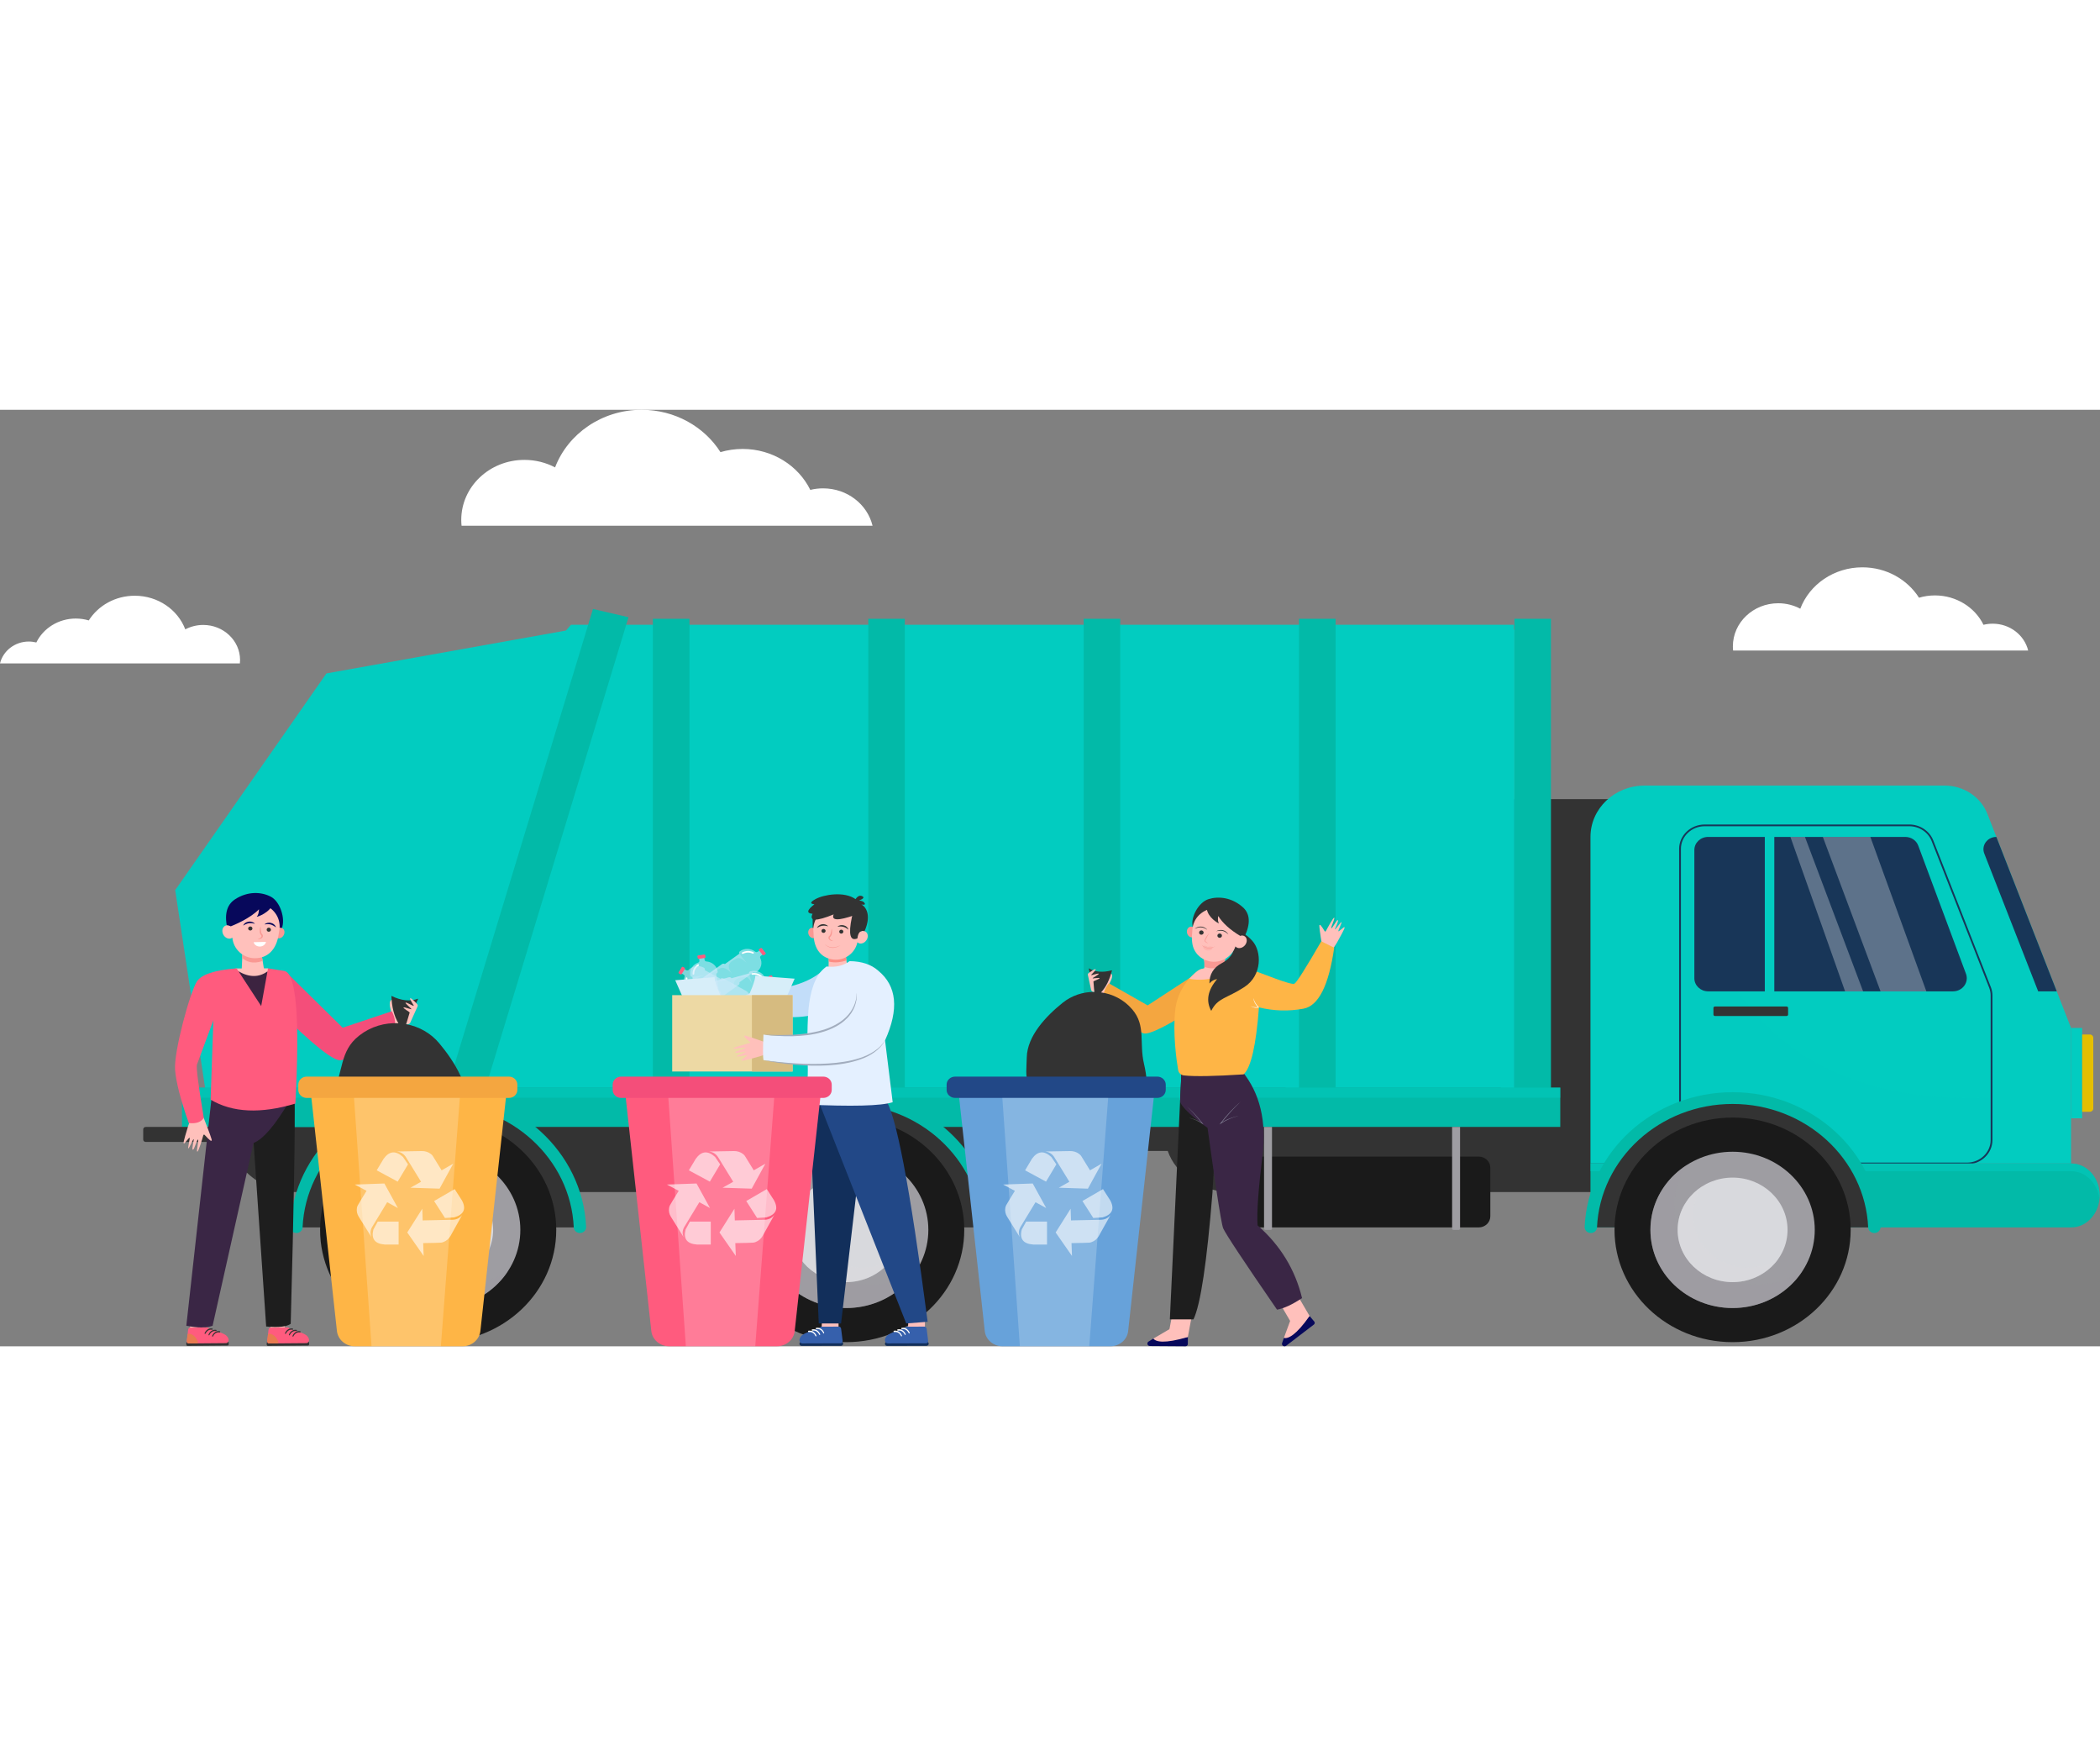 <svg xmlns="http://www.w3.org/2000/svg" xmlns:xlink="http://www.w3.org/1999/xlink" width="2757" height="2305" viewBox="0 0 3380 1507"><rect x="0" y="0" width="3380" height="1507" fill="#808080" stroke="none"/><style><![CDATA[.D{mix-blend-mode:screen}.I{mix-blend-mode:multiply}.K{mix-blend-mode:screen}.Q{mix-blend-mode:multiply}.U{mix-blend-mode:multiply}.o{fill:#333}.p{fill:#ffc0bb}.q{fill:#fff}.r{opacity:.3}.s{fill:#ff5b7e}.t{fill:#f99893}.u{fill:#02baa8}.v{opacity:.5}.w{opacity:.6}.x{fill:#02ccc0}.y{fill:#cfe9fa}.z{fill:#1a1a1a}.AA{fill:#9e9da2}.AB{fill:#07085b}.AC{fill:#183658}.AD{fill:#d8d9dd}.AE{fill:#122f5b}.AF{fill-rule:evenodd}]]></style><path d="M478 626.5h684.3c59.5 0 107.7 41.4 107.7 92.4v342.8h45.6V718.9c0-51 48.2-92.4 107.7-92.4h301.5c59.4 0 107.6 41.4 107.6 92.4v342.8h42.7V718.9c0-51 48.2-92.4 107.7-92.4h664.8c59.4 0 107.6 41.4 107.6 92.4v447.5c0 51-48.2 92.4-107.6 92.4h-664.8c-48.9 0-90.1-27.9-103.3-66.2H1828c-13.1 38.3-54.4 66.2-103.2 66.2h-301.5c-48.9 0-90.1-27.9-103.3-66.2h-54.5c-13.1 38.3-54.3 66.2-103.2 66.2H478c-59.4 0-107.6-41.4-107.6-92.4V718.9c0-51 48.2-92.4 107.6-92.4z" class="o"/><path d="M765.5 609.5v-85.9L919 345.9h1517.6v745.2H765.5z" class="x"/><path d="m2437.5 336.3h58.8v762.5h-58.8z" class="u"/><path d="M749.4 1074.5h279.7V353.6h21.7v720.9h325V353.6h21.7v720.9h324.9V353.6h21.8v720.9h324.9V353.6h21.7v720.9h324.9V353.6h21.8v745.2h-21.8v-8.1h-324.9v8.1h-21.7v-8.1h-324.9v8.1h-21.8v-8.1h-324.9v8.1h-21.7v-8.1h-325v8.1h-21.7v-8.1H749.4z" style="mix-blend-mode:multiply" class="x"/><path d="M2090.8 336.3h58.9v762.5h-58.9zm-346.6 0h58.8v762.5h-58.8zm-346.7 0h58.8v762.5h-58.8zm-346.7 0h58.9v762.5h-58.9z" class="u"/><g class="x"><path d="M692 1154H339.6L282 772.9l243.4-348.7 394.5-70.6L844.1 885z"/><path d="m914 523.6-208.8 618.4-21.7-5.2 236.4-783.2h24.5z" style="mix-blend-mode:multiply"/></g><g class="u"><path d="m954.4 320.5 57.2 13.3-249.2 820.2-57.2-13.4z"/><path d="M292.9 1090.7h2218.4v63.3H292.9z"/></g><g class="x"><path class="D v" d="M292.9 1090.7h2218.4v16.3H292.9z"/><path d="m339.8 785-0.4-3.4 213.8-316.7 305.7-46-190.6 632.8h-294.1zm491-342.5-265.6 40-205 303.6 31.8 246.4h261z" style="mix-blend-mode:multiply" class="AF"/><path d="M3198.7 650.1l134.7 344.6v218.1h-773.5V687.3c0-45.6 38.9-82.6 87-82.6h483c30.6 0 58.1 18.1 68.8 45.4z"/><path d="M2705.5 706.5q80.9 417.6 498.5 400.5l1.6 64.3-1.6 15.5-6.7 10.9-8.6 8.2-13 5.5-6.2.8-29.6.6h-104.2q-126.4-.2-127 .1-.6.3-47.2 0l-157.5-96.4z" opacity=".2" style="mix-blend-mode:multiply"/><path d="m3333.4 994.7h17.9v145.4h-17.9z"/></g><path d="M2702.6 1175V706.5c0-21.6 18.5-39.2 41.2-39.2H3073c17.1 0 32.6 10.3 38.6 25.5l92.7 236.2c1.7 4.3 2.6 8.9 2.6 13.6V1175c0 21.6-18.4 39.2-41.1 39.2h-422c-22.7 0-41.2-17.6-41.2-39.2zm41.2-504.9c-21.2 0-38.3 16.3-38.3 36.4V1175c0 20.1 17.1 36.4 38.3 36.4h422c21.1 0 38.2-16.3 38.2-36.4V942.6c0-4.3-.8-8.6-2.4-12.7l-92.7-236.2c-5.6-14.1-20-23.6-35.9-23.6z" class="AC AF"/><path d="m3363.6 1129.6h-12.3v-124.4h12.3c3.1 0 5.6 2.4 5.6 5.4v113.7c0 2.9-2.5 5.3-5.6 5.3z" fill="#e5be00"/><path d="M3143.3 935.8h-394c-12.3 0-22.2-9.5-22.2-21.1V708.4c0-11.7 9.9-21.1 22.2-21.1h317.2c9.5 0 17.9 5.6 21 14.1l76.8 206.2c5.1 13.8-5.6 28.2-21 28.2z" class="AC"/><path d="m3379.5 1264.2c0 28.4-20.6 51.5-45.9 51.5h-773.7v-102.9h773.7c25.3 0 45.9 23 45.9 51.4z" class="u"/><path d="m3310.4 935.8h-29.9l-86.8-221.9c-5-12.9 5-26.6 19.5-26.6z" class="AC"/><path d="m1580.2 1315.7h-436.5q-17.8-30.1-10.5-31.3 7.2-1.3 45.6-90.5l90.8-64.3 99.8-22.6 90.8 22.6 67.9 46.5 42.1 49.9 21.8 74.2z" class="o"/><path d="M1590.1 1324.7c-5.4 0-9.7-4-9.9-9-5-110.4-101-198.7-218.3-198.7-117.2 0-213.2 88.3-218.2 198.7-.2 5-4.6 9-9.9 9-5.7 0-10.2-4.5-10-9.9 5.5-120.3 110.2-216.7 238.1-216.7 128 0 232.7 96.4 238.1 216.7.3 5.4-4.3 9.9-9.9 9.9z" class="u"/><path d="m2840.5 674.7h15.3v273.7h-15.3z" class="x"/><path d="M923.5 1315.7H487q-17.7-30.1-10.5-31.3 7.3-1.3 45.6-90.5l90.9-64.3 99.7-22.6 90.9 22.6 67.8 46.5 42.2 49.9 21.7 74.2z" class="o"/><path d="M933.4 1324.7c-5.3 0-9.7-4-9.9-9-5-110.4-101-198.7-218.3-198.7-117.2 0-213.2 88.3-218.2 198.7-.2 5-4.6 9-9.9 9-5.7 0-10.2-4.5-10-9.9 5.5-120.3 110.2-216.7 238.1-216.7 128 0 232.7 96.4 238.2 216.7.2 5.4-4.3 9.9-10 9.9z" class="u"/><use xlink:href="#B" class="z"/><g class="AA"><use xlink:href="#C"/><path class="I v" d="m1288.2 1215.3c-12.7 19.3-20.1 42.1-20.1 66.5 0 69.5 59.2 125.8 132.2 125.8 27.3 0 52.7-7.9 73.8-21.4-23.4 35.5-64.9 59.2-112.2 59.2-73 0-132.2-56.3-132.2-125.8 0-43.4 23.2-81.8 58.5-104.3z"/></g><g class="AD"><use xlink:href="#D"/><path class="K r" d="m1313.1 1249.5c-9.3 13.3-14.7 29.3-14.7 46.5 0 46.4 39.6 84.1 88.4 84.1 18.1 0 34.9-5.2 48.8-14-15.8 22.7-42.9 37.6-73.7 37.6-48.8 0-88.4-37.6-88.4-84.1 0-29.2 15.7-55 39.6-70.1z"/></g><path class="D v x" d="M3333.6 1212.8c25.3 0 45.9 23 45.9 51.4 0 2.1-.2 4.2-.4 6.3-2.8-25.5-22-45.3-45.5-45.3h-773.7v-12.4z"/><use xlink:href="#B" x="-656.7" class="z"/><g class="AA"><use xlink:href="#C" x="-656.7"/><path class="I v" d="m631.5 1215.3c-12.7 19.3-20.1 42.1-20.1 66.5 0 69.5 59.2 125.8 132.3 125.8 27.3 0 52.6-7.9 73.7-21.4-23.4 35.5-64.8 59.2-112.2 59.2-73 0-132.2-56.3-132.2-125.8 0-43.4 23.2-81.8 58.5-104.3z"/></g><g class="AD"><use xlink:href="#D" x="-656.7"/><path class="K r" d="m656.4 1249.5c-9.3 13.3-14.7 29.3-14.7 46.5 0 46.4 39.6 84.1 88.4 84.1 18.1 0 34.9-5.2 48.9-14-15.9 22.7-43 37.6-73.8 37.6-48.8 0-88.4-37.6-88.4-84.1 0-29.2 15.7-55 39.6-70.1z"/></g><path d="M3006.9 1315.7h-436.5q-17.7-30.1-10.5-31.3 7.3-1.3 45.6-90.5l90.9-64.3 99.7-22.6 90.9 22.6 67.8 46.5 42.2 49.9 21.7 74.2zm-249.1-342.6v-10.5c0-1.4 1.1-2.4 2.5-2.4h115.2c1.4 0 2.5 1 2.5 2.4v10.5c0 1.3-1.1 2.4-2.5 2.4h-115.2c-1.4 0-2.5-1.1-2.5-2.4z" class="o"/><path d="m2788.7 1138.9c104.9 0 190 80.9 190 180.7s-85.1 180.7-190 180.7c-105 0-190.1-80.9-190.1-180.7s85.1-180.7 190.1-180.7z" class="z"/><g class="AA"><path d="m2788.7 1193.9c73 0 132.2 56.3 132.2 125.7 0 69.5-59.2 125.8-132.2 125.8-73.1 0-132.3-56.3-132.3-125.8 0-69.4 59.2-125.7 132.3-125.7z"/><path class="I v" d="m2714.9 1215.3c-12.7 19.3-20.1 42.1-20.1 66.5 0 69.5 59.2 125.8 132.3 125.8 27.3 0 52.6-7.9 73.7-21.4-23.4 35.5-64.8 59.2-112.1 59.2-73.1 0-132.3-56.3-132.3-125.8 0-43.4 23.2-81.8 58.5-104.3z"/></g><g class="AD"><path d="m2788.7 1235.5c48.8 0 88.4 37.7 88.4 84.1 0 46.5-39.6 84.1-88.4 84.1-48.9 0-88.5-37.6-88.5-84.1 0-46.4 39.6-84.1 88.5-84.1z"/><path class="K r" d="m2739.8 1249.5c-9.3 13.3-14.7 29.3-14.7 46.5 0 46.4 39.6 84.1 88.4 84.1 18.1 0 34.9-5.2 48.9-14-15.9 22.7-43 37.6-73.7 37.6-48.9 0-88.5-37.6-88.5-84.1 0-29.2 15.8-55 39.6-70.1z"/></g><path d="m1980.9 1297.8v-78.3c0-9.8 8.4-17.8 18.8-17.8h380.2c10.4 0 18.8 8 18.8 17.8v78.3c0 9.9-8.4 17.9-18.8 17.9h-380.2c-10.4 0-18.8-8-18.8-17.9z" class="z"/><path d="M2337.2 1317.7V1154h12.8v163.7c0 1.1-.9 1.9-2 1.9h-8.8c-1.1 0-2-.8-2-1.9zm-302.7 0V1154h12.8v163.7c0 1.1-.9 1.9-2 1.9h-8.8c-1.1 0-2-.8-2-1.9z" class="AA"/><path d="M230.5 1174.4v-16.6c0-2.1 1.8-3.8 4-3.8H383c2.2 0 4 1.7 4 3.8v16.6c0 2.1-1.8 3.7-4 3.7H234.5c-2.2 0-4-1.6-4-3.7z" class="o"/><path d="M3016.8 1324.7c-5.3 0-9.7-4-9.9-9-5-110.4-101-198.7-218.2-198.7-117.3 0-213.3 88.3-218.3 198.7-.2 5-4.6 9-9.9 9-5.7 0-10.2-4.5-10-9.9 5.5-120.3 110.2-216.7 238.2-216.7 127.9 0 232.6 96.4 238.1 216.7.2 5.4-4.3 9.9-10 9.9z" class="u"/><path d="M3010.4 687.3l90.1 248.5h-73.7l-92.9-248.5zm-105.3 0l93.6 248.5h-29l-88-248.5z" class="r q"/><path d="m1327.2 966.2q-28.3 18.1-109.3 7-50.4-33.8 16.9-39.5 67.2-5.7 95.8-37.9 24.9 52.3-3.4 70.4z" fill="#c2ddf9"/><path d="M1111.2 910v-.5c-1.4-8.7 4-17 12.4-19.9 1.5-.5 2.3-1.9 2.1-3.3l-1.2-7.9 8.4-1.2 1.2 7.9c.2 1.5 1.4 2.6 2.9 2.6 9 .6 16.6 7 18 15.7l.1.5c.2 1.5-.8 3-2.4 3.3l4.3 27.6c1.6.2 3 1.4 3.3 3.1l6.1 39.7c1 6.5-3.7 12.5-10.5 13.5l-9.6 1.3-9.5 1.3c-6.9 1-13.2-3.5-14.2-10l-6.1-39.7c-.3-1.7.7-3.2 2.2-3.9l-4.2-27.5c-1.6 0-3-1.1-3.3-2.6z" class="w y"/><path d="M1123 882.5l-.5-3.1c-.1-.7.4-1.3 1-1.4l10.2-1.4c.7-.1 1.3.4 1.4 1l.5 3.1c.1.7-.4 1.3-1 1.4l-10.2 1.4c-.7.1-1.3-.4-1.4-1z" class="s"/><path d="M1116.1 909c-.8 0-1.4-.6-1.4-1.3-.1-10.2 8-15.1 8.4-15.3.6-.4 1.4-.2 1.8.4s.2 1.4-.4 1.8c-.3.2-7.2 4.3-7.1 13.1 0 .6-.5 1.1-1.2 1.2q0 .1-.1.1z" class="q"/><g class="y"><path class="Q r" d="M1118.7 940.1l-4.2-27.5 19.2-2.7q-14.2 3.7-14.3 9.7c-.1 6-2.3 21.2 18.5 18.5q-16.8 3.8-16.6 12.3c.1 8.4.3 45 25 42l-9.5 1.3c-6.9 1-13.2-3.5-14.2-10l-6.1-39.7c-.3-1.7.7-3.2 2.2-3.9z"/><path d="M1207.7 903.6l.5-.1c9-2.5 18.3 1.4 22.5 9 .7 1.2 2.3 1.8 3.7 1.4l8.1-2.2 2.4 7.8-8.1 2.2c-1.4.4-2.4 1.7-2.3 3.1.7 8.5-4.9 16.6-13.9 19.1l-.5.1c-1.5.5-3.2-.3-3.8-1.7l-28 7.8c0 1.6-1.1 3.1-2.8 3.5l-40.6 11.3c-6.6 1.8-13.5-1.8-15.4-8.1l-2.8-8.8-2.7-8.8c-1.9-6.3 1.9-12.9 8.5-14.8l40.6-11.2c1.7-.5 3.4.2 4.3 1.6l28.1-7.8c-.3-1.5.7-3 2.2-3.4z" class="w"/></g><path d="M1238 910.9l3.2-.9c.7-.2 1.4.2 1.6.8l2.8 9.4c.2.6-.2 1.3-.8 1.4l-3.2.9c-.6.2-1.3-.2-1.5-.8l-2.9-9.4c-.2-.6.2-1.3.8-1.4z" class="s"/><path d="M1209.5 908c-.1-.7.4-1.4 1.2-1.5 10.6-1.4 16.8 5.5 17 5.8.5.6.4 1.4-.2 1.8-.5.5-1.4.4-1.9-.1-.2-.3-5.5-6.2-14.6-4.9-.6.1-1.3-.3-1.4-.9q-.1-.1-.1-.2z" class="q"/><g class="y"><path class="Q r" d="M1177.4 914.8l28.1-7.8 5.4 17.7q-5.8-12.8-12-12.1c-6.3.8-22.4.8-16.7 20q-6.3-15.3-15.1-14c-8.8 1.3-46.9 6.5-40.4 29.4l-2.7-8.8c-1.9-6.3 1.9-12.9 8.5-14.8l40.6-11.2c1.7-.5 3.4.2 4.3 1.6z"/><path d="M1190.8 871.4l.4-.3c7.4-5.3 17.6-4.7 24.3.9 1.1.9 2.8 1 4 .1l6.7-4.8 5.1 6.5-6.7 4.8c-1.2.9-1.6 2.4-.9 3.7 3.8 7.7 1.6 17.1-5.9 22.4l-.4.3c-1.3.9-3.1.8-4.1-.3l-23.3 16.6c.6 1.5.1 3.3-1.3 4.3l-33.6 24c-5.5 4-13.3 2.9-17.4-2.3l-5.8-7.4-5.8-7.3c-4.2-5.2-3.1-12.7 2.4-16.6l33.6-24c1.4-1 3.3-1 4.6 0l23.3-16.7c-.8-1.3-.5-3 .8-3.9z" class="w"/></g><path d="M1221.7 868l2.7-1.8c.5-.4 1.3-.3 1.7.2l6.2 7.8c.4.5.3 1.3-.3 1.7l-2.6 1.8c-.5.4-1.3.3-1.7-.2l-6.2-7.8c-.4-.5-.3-1.3.2-1.7z" class="s"/><path d="M1194.1 874.9c-.4-.6-.1-1.4.5-1.7 9.4-5 17.7-.5 18.1-.3.6.3.8 1.1.5 1.7-.4.6-1.2.8-1.9.5-.3-.2-7.4-3.9-15.4.3-.6.3-1.3.2-1.7-.4q-.1 0-.1-.1z" class="q"/><g class="y"><path class="Q r" d="m1166.7 892 23.3-16.7 11.7 14.7q-10.3-10-15.8-7.2c-5.6 2.8-20.5 8.2-8.1 24.3q-11.6-12.3-19.3-8.1c-7.7 4.1-41.2 21.7-26.6 40.9l-5.8-7.3c-4.2-5.2-3.1-12.7 2.4-16.6l33.6-24c1.4-1 3.3-1 4.6 0z"/><path d="M1110.8 934.2l-.4-.2c-8-4.4-11.4-13.5-8.6-21.6.5-1.4-.2-2.9-1.5-3.6l-7.2-4 4.3-7 7.2 4c1.3.7 3 .5 4-.6 5.9-6.3 15.9-8.1 24-3.6l.4.2c1.4.8 1.9 2.4 1.3 3.8l25.2 13.9c1.2-1.2 3.1-1.4 4.6-.6l36.4 20c6 3.3 8 10.6 4.5 16.2l-4.8 8-4.8 7.9c-3.5 5.7-11.1 7.6-17 4.4l-36.4-20c-1.6-.9-2.3-2.6-1.9-4.1l-25.2-13.9c-.9 1.2-2.7 1.6-4.1.8z" class="w"/></g><path d="M1095.5 908.5l-2.8-1.6c-.6-.3-.8-1.1-.5-1.6l5.2-8.5c.3-.5 1.1-.7 1.7-.4l2.8 1.5c.6.4.8 1.1.5 1.7l-5.2 8.4c-.3.6-1.1.8-1.7.5z" class="s"/><path d="M1112.9 930c-.4.6-1.3.7-1.8.2-8.5-6.3-7.4-15.3-7.4-15.7.1-.7.8-1.2 1.5-1.1.8.1 1.3.7 1.2 1.4 0 .3-.9 8 6.3 13.4.6.4.7 1.1.4 1.6q-.1.1-.2.2z" class="q"/><path class="Q r y" d="M1140.1 947.3l-25.2-13.9 9.7-15.9q-5.7 12.8-.8 16.6c4.8 3.8 15.9 14.8 26.7-2.4q-7.4 14.9-.3 20c7 5.2 37.1 27.7 50 7.4l-4.8 7.9c-3.5 5.7-11.1 7.6-17 4.4l-36.4-20c-1.6-.9-2.3-2.6-1.9-4.1z"/><path d="M1195 965.6q21.1-45.5 20.7-55 31.6 2.2 63.3 4.8l-22.9 52.1zm-85.3 4.3l-22.9-52q31.7-2.6 63.3-4.9-.4 9.5 20.7 55z" fill="#d7eef9"/><path d="m1081.9 941.9h193.8v122.9h-193.8z" fill="#edd9a4"/><g fill="#d6bb80"><path d="m1210.2 941.9h65.5v122.9h-65.5z"/><path class="U" d="M1219.1 966.6c0-1.6 1.3-2.9 2.9-2.9h44.8c1.6 0 2.9 1.3 2.9 2.9s-1.3 3-2.9 3H1222c-1.6 0-2.9-1.4-2.9-3z"/></g><path d="m1329.1 1502.3-6.9-19 0.9-21.8 4.8-2 21.8 5.7v18.1z" class="p"/><path d="m1343.9 1078.6 41.5 121.2-31.7 270.4h-35.9l-15.4-357.8z" class="AE"/><path d="M1468.1 1502.3l-6.8-19 .8-21.8 4.9-2 21.7 5.7v18.1zm-269.8-495.2q1.2-.9 36.2 11.7l5.4 11-7.2 7.4-10.9 3.5c-27.9 7.7-28.1 7-28.5 6.1-.5-.9 10-7.2 9.1-8s-17.5 3-17 1.7c.6-1.4 15.4-6.7 14.9-7.5-.5-.9-16.5 3.1-16.9 1-.4-2 17.2-5.8 16.1-7.3-1-1.5-19 2.8-19 .9-.1-1.7 19.8-6.9 26.2-8.6.8-.2 1-1.2.4-1.7-9.8-8.2-10-9.4-8.8-10.2z" class="p"/><path d="m1342.5 1084.7q56.3-6.7 82 24.4t68.6 358.4l-34.5 2.7-140.8-357z" fill="#224887"/><path d="m1334.2 872.2 27 5.3 3.2 23.9q-13.6 9.8-31 0z" class="p"/><path d="M1333.8 887.8l.4-15.6 27.4 8.1.7 5.8c-6 2.1-17.6 4.7-28.5 1.7z" fill="#fc8d84"/><path d="M1228.8 1005.3c13.8 3.2 46.2 1.6 70.8-.2.2-19.3 1-37.3 2.8-50q6.3-44.8 28.2-59.3 21.7 2.5 36.9-8.6 29.2.3 46.1 15.4 44.9 36.8 10.9 112.1l12.3 99.5q-27.8 9-141.5 3.6 5.6-31.7 4.8-63.9-36.1-1.9-71.3-7.4-1.4-7.4 0-41.2z" fill="#e4f0ff"/><path d="M1378.5 949.5c-.6 3.7-1.6 7.3-2.9 10.8-1.4 3.6-3.2 6.9-5.3 10.2-2.2 3.1-4.5 6.2-7.3 8.9-5.4 5.6-11.9 10.1-18.8 13.7-7 3.7-14.4 6.5-22 8.6-15.1 4.3-30.9 5.9-46.6 6.3-15.7.3-31.3-.7-46.8-2.7 15.6.8 31.2 1.1 46.7.3l5.8-.3 5.8-.5c3.9-.3 7.8-.8 11.6-1.4l2.9-.3 2.8-.5 5.7-1.1c1.9-.3 3.8-.8 5.7-1.2l2.8-.7c.9-.2 1.8-.5 2.7-.8 7.5-1.9 14.7-4.7 21.4-8.2 6.8-3.4 13.1-7.7 18.5-12.8 10.9-10.3 17.7-24.6 17.7-39.5.4 3.7.2 7.5-.4 11.2zm-123.8 100.1q13 1.3 26 2.1c17.3 1 34.7 1.3 52 .2 8.6-.5 17.3-1.4 25.8-2.8 8.5-1.3 16.9-3.2 25.1-5.9 8.1-2.6 16-6.1 23.1-10.8 7.2-4.6 13.3-10.6 17.8-17.7-3.9 7.5-9.9 13.8-16.9 18.9s-14.9 9-23.2 11.8c-16.5 5.9-34.1 8.4-51.5 9.5-17.5 1-35 .6-52.4-.9-17.4-1.4-34.7-3.9-51.7-7.5 8.6 1.2 17.2 2.3 25.9 3.1z" fill="#a2adbe"/><path d="M1286.7 1503c0-1.9 1.6-3.4 3.5-3.4l63.4-.2c1.9 0 3.5 1.5 3.5 3.4 0 1.8-1.6 3.3-3.5 3.4l-63.3.1c-2 0-3.6-1.5-3.6-3.3z" class="AE"/><path d="M1353.8 1478.9l2.4 18.8c.3 2.3-1 4.4-2.8 4.4l-62.1.2c-1.6 0-3.2-1-4-2.8-.9-1.8-1.1-4.6 1.7-8.3 5.4-7.4 23.4-9.4 32.4-15.6q.3-.2.6-.2l28.6-.1c1.6 0 3 1.6 3.2 3.6z" fill="#3660ac"/><path d="M1325.1 1485.9c-1-2.2-4.3-7.7-11.2-6.5-.5 0-.9-.3-.9-.9-.1-.6.2-1.2.6-1.2 7.8-1.4 11.6 4.9 12.8 7.5.3.5.1 1.2-.3 1.5-.4.2-.8 0-1-.4zm-6.5 2.4c-1-2.2-4.2-7.7-11.2-6.5-.4.1-.8-.3-.9-.9s.2-1.1.7-1.2c7.7-1.3 11.6 4.9 12.8 7.5.3.5.1 1.2-.4 1.5-.3.2-.8 0-1-.4zm-6 2.3c-1-2.2-4.2-7.7-11.2-6.5-.4 0-.8-.3-.9-.9 0-.6.3-1.2.7-1.3 7.7-1.3 11.6 5 12.8 7.5.3.6.1 1.3-.3 1.6-.4.2-.9 0-1.1-.4z" class="q"/><path d="M1424.3 1503c0-1.9 1.6-3.4 3.6-3.4l63.3-.2c2 0 3.5 1.5 3.6 3.4 0 1.8-1.6 3.3-3.6 3.4l-63.3.1c-2 0-3.6-1.5-3.6-3.3z" class="AE"/><path d="M1491.5 1478.9l2.3 18.8c.3 2.3-1 4.4-2.8 4.4l-62.1.2c-1.6 0-3.2-1-4-2.8-.9-1.8-1.1-4.6 1.7-8.3 5.5-7.4 23.4-9.4 32.4-15.6q.3-.2.6-.2l28.6-.1c1.6 0 3 1.6 3.3 3.6z" fill="#3660ac"/><path d="M1462.7 1485.9c-1-2.2-4.3-7.7-11.2-6.5-.4 0-.8-.3-.9-.9s.2-1.2.7-1.2c7.7-1.4 11.5 4.9 12.8 7.5.2.5.1 1.2-.4 1.5-.4.2-.8 0-1-.4zm-6.4 2.4c-1-2.2-4.3-7.7-11.2-6.5-.5.1-.9-.3-.9-.9h-.1c0-.6.3-1.1.7-1.2 7.8-1.3 11.6 4.9 12.8 7.5.3.5.1 1.2-.3 1.5-.4.2-.8 0-1-.4zm-6 2.3c-1-2.2-4.3-7.7-11.2-6.5-.5 0-.9-.3-.9-.9-.1-.6.2-1.2.6-1.3 7.8-1.3 11.6 5 12.8 7.5.3.6.1 1.3-.3 1.6-.4.2-.8 0-1-.4z" class="q"/><path d="M1309.8 806.1q.8-1.7 10.9 4.9l-12.6 28.2-.1-22.6q1.1-8.7 1.8-10.5z" class="o"/><path d="M1315 839.9c1.4 4.5-.5 9-4.3 10.1-3.7 1.1-8-1.7-9.4-6.1-1.4-4.5.5-9.1 4.3-10.1 3.7-1.1 8 1.6 9.4 6.1z" class="t"/><path d="M1309.4 842.2q-.1-1.7-.2-3.3c-.4-4.5.1-9.2 1.7-13.9 5-15.2 20.2-25.6 36.9-25.3 22.6.4 39.4 18.8 37.4 39.6 2.5-1 5.2-1.1 7.4.1 4.3 2.3 5.4 8.4 2.3 13.5-3 5.1-9 7.4-13.3 5.1q-.9-.5-1.6-1.2c-3.6 17.5-20.2 29.8-38.4 27.9-18-1.9-32.1-15.2-32.2-42.5z" class="p"/><path d="M1339.2 841q-.1 1.6-.5 3.2c-.3 1.1-.7 2.1-1.6 3.1l-.3.4-.3.3c-.2.1-.4.2-.5.4q-.4.4-.5.9c-.2.7 0 1.4.4 2.2 1 1.5 2.9 2.4 4.9 3.1-2.1.2-4.6-.3-6.2-2.2-.9-.8-1.4-2.2-1.1-3.5.1-.7.4-1.3.8-1.8.2-.3.5-.5.7-.7.2-.1.2-.2.3-.2l.2-.2c1-1.3 1.6-3.3 2-5.2.5-1.9.8-3.9 1.2-6 .5 2.1.7 4.2.5 6.2z" class="t"/><path d="M1354.4 836.6c1.9.2 3.2 1.8 3 3.5s-1.9 3-3.7 2.8-3.1-1.7-2.9-3.5c.2-1.7 1.8-3 3.6-2.8zm-28.6-1.2c1.9.2 3.2 1.8 3 3.5s-1.9 3-3.7 2.8-3.1-1.7-2.9-3.5c.2-1.7 1.8-3 3.6-2.8z" class="o"/><path d="M1346.8 864.7c-2.2.8-4.6 1.2-7 1.2q-1.8-.1-3.5-.5-1.7-.5-3.3-1.2l-2.9-1.9q-1.4-1-2.5-2.3c1.7 1.4 3.6 2.7 5.7 3.6s4.3 1.4 6.6 1.4c2.2.1 4.5-.2 6.6-.9q1.7-.4 3.2-1.1 1.6-.7 3.1-1.6c-1.8 1.5-3.8 2.5-6 3.3z" class="t"/><g class="o"><path d="M1352.6 829.4c1.7-.4 3.7-.3 5.5.2 1.8.4 3.5 1.3 4.8 2.6.7.5 1.2 1.3 1.7 2q.7 1.1 1.1 2.3c-.8-.5-1.4-1-2.1-1.5-.7-.4-1.3-.9-2-1.3-1.3-.8-2.8-1.3-4.2-1.7q-2.2-.6-4.6-.6c-1.6 0-3.2.1-5 .3 1.3-1.1 3-1.9 4.8-2.3zm-24.4.8q-2.4-.3-4.7.1c-1.4.2-2.9.6-4.4 1.3-.7.2-1.4.7-2.1 1-.8.4-1.4.9-2.3 1.2q.6-1.1 1.4-2.1c.6-.6 1.2-1.3 2-1.8 1.4-1.1 3.2-1.8 5-2.1 1.9-.3 3.8-.1 5.5.5 1.8.6 3.3 1.5 4.5 2.8l-4.9-.9zm-17.4-34.5q-11.2-1.3 1.9-8.4c13.1-7.2 46-12.9 64.3.1q5.3-7.5 10.8-4.7 5.5 2.8-5 6.9 7.4.9 9.1 4.7c1.2 2.8-3.3 2.2-5.7 1.7 4 1.3 18.5 13.4 5.3 43q-2.7-1-15.4-26-40.6 14.2-34.3-1-42.6 17.2-34-1-15.1-1.2 3-15.3z"/><path d="M1391.5 839.2q-2.9-1.5-6.6.5-3.8 2.1-4.9 10.9-17.5 7.4-9-33.6 9.1-43.6 12.7 5.5z"/></g><path d="M1767.8 952.7l-3.1-12.5 7.7-22.7 3.2 4.2q5.3-6.7 11.6-14.9l.5.1c2.6.7 3.3 5.2.4 11.3l-2.3 4.8c-.7 3.1.6 8 3.1 14.1z" class="p"/><path d="m1938.3 953.1q-84.8 55.6-98.5 50.1c-13.7-5.4-63.9-53.1-63.9-53.4q-1.2-14.9 8.9-26.9l62.4 35.5 93.8-61.3z" fill="#f4a640"/><path d="M1814.8 1129.7c-33.7-4.3-60.3 24.2-116.3-8-54.4-31.3-46.6-44.6-45.9-79.5.7-35 31.7-67.1 57.8-88 14.8-11.9 32.9-17.6 50.9-17.5l-9-38q15.2 9.2 37.5 3.2-5.5 22.4-17.6 35.6c18.7 2.6 36.5 11.6 49.5 26.6q.4.5.8.9c22.2 26 10.8 53.6 18.8 87.5 9.1 38.8 7.2 81.5-26.5 77.2z" class="o"/><path d="M1760.9 932.1l.4 4.6c-2.3.2-4.6-1-5.1-3.1l-5.2-24.1c-.3-1.1.2-2.4 1.2-3.1 3.1-2.3 9.6-6.9 11.1-6.2 1.9.9-7.7 9-7 9.5.8.5 11.8-3.5 12.2-2.2.3 1.2-10.1 6.6-9.9 7.3.1.7 10.6-1.4 11.3-.2.6 1-9.9 4.7-10 5.2zm95.4 562.5l34.5-20.2 21.1 17.6-9 6.1-31.3 4.1q-12.2-1.5-12.7-1.8-.6-.3-2.6-5.8z" class="p"/><path d="M1911.9 1492l-.1 11.4c0 1.9-1.6 3.5-3.7 3.5l-57.2-.4c-4.2 0-5.7-5.1-2.2-7.2l7.6-4.7c4.2 5.1 17.4 8.7 55.6-2.6z" class="AB"/><path d="m1970.3 826.3-50.6 5.9c-3.8-15.7 9.6-39.9 25.5-44.8 15.8-5 37.3-2.8 55 12.9q17.7 15.6 3.2 47z" class="o"/><path d="M1986.1 1085.2q-5.8.8-11.6 1.4-11.7 1.2-23.5 1.5-5.9.1-11.8-.1c-3.9-.1-7.8-.3-11.7-.6-3.9-.4-7.8-.9-11.7-1.5q-5.8-1.1-11.4-2.6 5.7 1.4 11.5 2.3c3.8.6 7.7 1.1 11.6 1.4q5.9.5 11.7.6 5.9.2 11.8 0c7.8-.1 15.6-.6 23.4-1.3q5.9-.6 11.7-1.3c3.9-.5 7.8-1.1 11.6-1.7-3.8.7-7.7 1.3-11.6 1.9z" fill="#daeef7" class="v"/><path d="M1896.5 1492.7l-14.2-13.5 5.1-26.8 1.8-1.9 29.8 3-7.1 38.5zm169.9.9l13.4-36.4 28 1-3 10.1-21.5 22q-10.4 6.2-11.1 6.2-.6.1-5.8-2.9z" class="p"/><path d="M2107.8 1458.2l7.5 8.9c1.3 1.5 1 3.7-.6 4.9l-44.6 34.1c-3.3 2.4-7.9-.6-6.5-4.4l2.8-8.1c6.7 1.4 19.2-3.7 41.4-35.4z" class="AB"/><path d="M2096.3 1468l-19.9-2-13.9-23.8.1-2.6 25.2-15.6 20 34.2zm35.8-628.9c.4.6 1.4.6 1.8-.1 2.8-5.3 11.9-22 13.5-21.7 1.9.5-5.8 15.6-4.6 16.9 1.3 1.2 8.5-13.7 10.4-13 2 .8-5.1 14.3-4.4 14.9s8.9-11.6 10.3-11.8c1.5-.2-5.6 13.8-5 14.8.7 1 8.9-7.2 9.7-6.6s1.5.9-11.5 24.2l-5.6 9-8.7 5-9.8-7q-5.6-33.6-4.5-34.5c1.1-.9 2.2-.5 8.4 9.9z" class="p"/><path d="m1960.5 1100.2-9 159.5q-13.5 168.6-30.6 204h-38l18.6-396.1h56.7z" fill="#1e1e1e"/><path d="m1899.4 1113.2 2.1-45.6 45.3-1.1 1 4.4 51.7-6.1q42.5 52.1 32.5 135-10.1 82.9-7.9 112.6 54.8 47.9 71.6 117-24.1 15.9-40.3 18.6-80.5-116.9-86.6-130.8c-3.7-8.2-15.9-94-25.2-161.7 0 0-40.3-28.1-44.2-42.3z" fill="#3a2645"/><path d="M1891.6 965.5c2.8-24.5 15.7-46.8 35.6-62.2 2.4-1.9 5.2-3.2 8.2-3.9 8.3-1.9 19-2.2 24.3-2.3h17.2q27.8 1.5 40.2 5.1c12.3 3.7 60.9 24.2 66.3 21.3q5.4-2.9 43.2-68.2l20.8 10.3q-13.1 91.3-49.4 98.1-36.2 6.7-71.7-2.1-6.9 91.7-24.7 107.8-70 4.6-96.1 1.7c-4.7-.5-8.5-4-9.2-8.4-2.8-16.4-8.9-59.5-4.7-97.2z" fill="#feb546"/><g class="p"><path d="M1914 915.6c3.9-4.4 8.3-8.6 13.1-12.3 2.4-1.9 5.3-3.2 8.3-3.9 8.3-1.9 19-2.2 24.3-2.3h17.2q4.8.3 11.2.8c-14 10.1-40.1 23.8-74.1 17.7z"/><path d="M1970.6 904.2l-32.7.6c.7-6.9 1.2-16 0-19.3q-2-5.6 34.4-6.4-1.9 14.3-1.7 25.1z"/></g><path d="M1972.3 879.1q-.8 5.8-1.3 12.8c-6.6 5.1-15.2 7.7-24.1 6.6-3-.4-5.8-1.1-8.4-2.2.2-4.6.2-8.8-.6-10.8q-2-5.6 34.4-6.4z" class="t"/><path d="M1983.5 836.7q17.5 1.4 32.3 18c14.9 16.7 16.1 55.3-13 74.2s-42.7 17.1-53.3 38.3q-13.3-24.2 9.5-51.1-7.4 1.1-12.4 7-.1-22.1 19.8-32.6c19.9-10.6 25.2-28.8 12.3-34.8q-12.8-6 4.8-19z" class="o"/><path d="M1924.8 839.1c.9 4.7-1.6 9-5.5 9.7-4 .7-7.9-2.6-8.8-7.3s1.6-9 5.6-9.7c3.9-.7 7.9 2.6 8.7 7.3z" class="t"/><path d="M1919 858.2c-1-6-.7-12.2-.1-17.4q.2-1.7.2-3.4c.2-4.6 1.3-9.3 3.4-13.9 7-14.8 23.7-23.6 40.5-21.4 22.8 2.9 37.6 23.5 32.9 44.3 2.7-.8 5.4-.6 7.5.9 4.1 2.8 4.4 9 .7 13.9-3.7 4.8-10 6.5-14.1 3.7q-.9-.6-1.5-1.4c-5.8 17.3-24.1 27.9-42.3 23.9-13.8-3-25.2-14-27.2-29.2z" class="p"/><path d="M1963.9 842.8c2 .4 3.2 2.3 2.8 4.1-.5 1.9-2.5 3.1-4.4 2.7-2-.5-3.2-2.3-2.8-4.2.5-1.9 2.5-3 4.4-2.6zm-29.5-5c2 .5 3.2 2.3 2.8 4.2-.5 1.9-2.4 3-4.4 2.6s-3.2-2.3-2.7-4.2c.4-1.8 2.4-3 4.3-2.6zm25.7.1q1.3-.4 2.8-.7c1.9-.3 3.9-.2 5.7.3q1.5.4 2.7 1 1.3.7 2.4 1.6c1.5 1.2 2.6 2.7 3.5 4.3-1.3-1.3-2.6-2.5-4.1-3.5-.4-.3-1.7-1-2.3-1.3q-1.2-.6-2.5-.9c-1.7-.5-3.5-.6-5.3-.5q-2.7.2-5.4 1c.8-.5 1.6-.9 2.5-1.3zm-21.7-3.8c-1.7-.7-3.4-1.2-5.2-1.3q-1.3-.1-2.6 0c-.8.1-2.2.4-2.7.5-1.7.5-3.4 1.2-5.1 2 1.4-1.3 3-2.3 4.8-2.9q1.4-.5 2.8-.7 1.5-.2 2.9-.1c2 .1 3.9.7 5.5 1.6q1.3.7 2.4 1.6c.7.6 1.4 1.2 1.9 2q-2.2-1.7-4.7-2.7z" class="o"/><path d="M2026.4 961.7l-.9.2c-1.1.2-2.2.3-3.4.4q-1.7 0-3.3-.4-1.7-.3-3.2-1c-1-.4-1.9-1.1-2.8-1.7 1 .5 1.9 1 3 1.3.5.2 1 .3 1.5.5.6.1 1.1.2 1.6.2q1.6.3 3.2.2 1.2-.1 2.3-.3-1.2-1.3-2.2-2.7-1.3-1.7-2.3-3.6c-.4-.7-.7-1.3-1-2l-.7-2c-.5-1.3-.7-2.7-.9-4.1l1.4 3.9q.9 2 1.9 3.8 1.1 1.8 2.4 3.5c.8 1.1 1.8 2.2 2.8 3.2z" class="q"/><path d="M1995.9 846.4q-24.1-14.4-35.2-31.9-1.2 8.3 1.2 11.8c-1 .4-17.8-9.4-19.5-23.2q-1.7-13.8 21.9-4.6 14.4.1 15 .5c.6.4 9.5 7.8 9.9 8.3q.4.5 10.2 20.4l2.1 7.2-.9 9.2z" class="o"/><path d="M1914.1 1124.4q1.8 1.6 3.4 3.3 3.3 3.3 6.5 6.7 3.1 3.4 6.1 7 3 3.5 5.8 7.2l1.2 1.5-1.6-1.1c-1.7-1.2-3.5-2.2-5.3-3.2q-2.7-1.5-5.6-2.8-.7-.3-1.4-.6l-1.5-.5c-.4-.2-.9-.4-1.4-.6q-.8-.2-1.5-.5l-3-.8-1.6-.4-1.5-.3 1.5.3 1.6.2 1.5.4 1.6.4q3 .8 5.9 2.1 2.9 1.2 5.7 2.6l5.4 3.3-.5.4c-1.8-2.5-3.8-4.9-5.8-7.2q-2.9-3.6-6-7.1-3.1-3.5-6.3-6.8-3.2-3.4-6.7-6.5l3.5 3zm50.1 23.8q3.6-4.7 7.5-9.3 3.9-4.5 8-9 4.1-4.4 8.4-8.6l4.4-4.1c1.4-1.4 3-2.7 4.5-4q-4.4 4.1-8.6 8.4-4.2 4.3-8.2 8.8-4 4.4-7.8 9-3.1 3.7-6.2 7.5 2.4-1.6 5-2.9 3.6-1.9 7.4-3.4 3.7-1.5 7.6-2.6l4-1 1-.2 1-.1 2-.3-3 .6-.9.2-2 .5-2 .6q-.9.3-1.9.6c-.6.2-1.3.4-1.9.7l-1.9.7c-.6.2-1.2.5-1.8.8q-3.7 1.6-7.3 3.5l-6.8 4.1-2 1.4z" class="v" fill="#daeef7"/><g class="t"><path d="M1943.7 870q-7.1-.7-7.6-7.1 3.9-1.8 7.7 1.4 4.4-1.8 8.4.4-1.4 6.1-8.5 5.3z" style="mix-blend-mode:multiply" class="r"/><path d="M1950.7 865.8c-2 .6-4.2.9-6.3.7q-1.6-.1-3.1-.6-1.6-.5-2.9-1.3c-.9-.5-1.8-1.1-2.6-1.7q-1.1-1.1-2.1-2.2c1.5 1.3 3.1 2.5 5 3.4 1.8.9 3.7 1.5 5.8 1.7 2 .1 4-.1 6-.5q1.5-.4 2.9-.9 1.5-.6 2.8-1.3c-1.6 1.2-3.5 2.1-5.5 2.7zm-6.9-19.4l-2.7 4.9c-.4.8-.8 1.6-1 2.4-.1.4-.3.9 0 1.3.2.2.4.5.6.7 1.3 1.3 2.9 2.3 4.5 3.4q-1.4-.5-2.7-1.2c-.8-.4-1.7-.9-2.4-1.6-.4-.3-.9-.7-1.1-1.2-.2-.4-.1-1.1 0-1.6.2-1 .6-1.9 1-2.7q1.3-2.5 3-4.8c1.1-1.5 2.3-3 3.6-4.4l-2.8 4.8z"/></g><path d="m1159.1 1084.5h163.7l-43.7 397.9c-1.5 13.9-13.8 24.5-28.5 24.5h-173.7c-14.7 0-27.1-10.6-28.6-24.5l-43.6-397.9z" class="s"/><path d="M986.1 1094.4v-8.5c0-7.1 6.1-12.9 13.6-12.9h325.4c7.5 0 13.6 5.8 13.6 12.9v8.5c0 7.1-6.1 12.9-13.6 12.9H999.7c-7.5 0-13.6-5.8-13.6-12.9z" fill="#f44e7a"/><path d="m1246.1 1107.3-30.5 399.6h-111.7l-28.2-399.6z" opacity=".2" class="q"/><path d="M622.5 983c4.3-6.3 6.9-11.6 6.9-15.2l-1.4-6c-1.8-7.4 0-12.4 3.1-12.6h.6q5.2 10.6 9.5 19.3l4.7-4 3.2 27.3-6.5 13.5zm-187.1 500.6v-15.4l18.6-4.8 4.1 1.7.7 18.5-5.8 16.2z" class="p"/><path d="M495.5 1505.7l-64.2.6c-1.1 0-1.9-.8-2-1.8v-2.7c0-1 .9-1.9 2-1.9l64.2-.6c1.1 0 1.9.8 2 1.9v2.6c0 1.1-.9 1.9-2 1.9z" class="o"/><use xlink:href="#E" class="s"/><g class="o"><use xlink:href="#F"/><use xlink:href="#G"/><use xlink:href="#H"/></g><use xlink:href="#I" fill="#e87b50" style="mix-blend-mode:multiply" class="r"/><path d="M306 1483.6v-15.4l18.6-4.8 4.1 1.7.7 18.5-5.8 16.2z" class="p"/><path d="M366.1 1505.7l-64.2.6c-1 0-1.9-.8-2-1.8v-2.7c0-1 .9-1.9 2-1.9l64.2-.6c1.1 0 2 .8 2 1.9v2.6c0 1.1-.9 1.9-2 1.9z" class="o"/><use xlink:href="#E" x="-129.4" class="s"/><g class="o"><use xlink:href="#F" x="-129.4"/><use xlink:href="#G" x="-129.4"/><use xlink:href="#H" x="-129.4"/></g><use xlink:href="#I" x="-129.4" fill="#e87b50" style="mix-blend-mode:multiply" class="r"/><path d="M460.3 904.6l91.2 89.7 79.1-26.4q8.5 15.7 3.5 32.4c-.1.2-68.4 43.2-85.1 46.4q-16.8 3.2-99.3-78.3z" fill="#f44e7a"/><path d="m366.5 836.7q-8.9-35.5 11.8-49c20.6-13.4 42.6-12.1 57.6-4.2 15 7.8 24.1 35.6 17.5 51.5l-49.7-14.8z" class="AB"/><path d="m419.9 870 5.9 35.2-37.1 3.3 1.8-40.2z" class="p"/><path d="M389.9 882.2l.6-13.9 29.4 1.7 2.8 16.8c-16 6-26.8.7-32.8-4.6zm63.9-48.3c3.8 1.5 5.2 6.4 3.1 10.9-2 4.4-6.7 6.8-10.5 5.3-3.7-1.6-5.1-6.4-3.1-10.9s6.7-6.9 10.5-5.3z" class="t"/><path d="M410.3 882.5c-19.1 0-34.7-14.6-36.3-33.1q-.8.6-1.8 1c-4.8 2-10.7-1.1-13.2-6.7-2.5-5.7-.7-11.8 4.1-13.7 2.5-1 5.2-.6 7.7.7.4-21.7 20.1-38.9 43.5-36.8 17.3 1.6 31.8 14 35.1 30.3 1 5 1 9.9 0 14.5q-.4 1.7-.6 3.5c-3.5 28.2-19.7 40.4-38.5 40.3z" class="p"/><path d="M419.4 831.3l.5 6.3c.2 2 .5 4.2 1.4 5.5l.2.3c.1 0 .1.1.2.2.3.3.5.5.7.8.4.6.6 1.3.7 2 .1 1.4-.6 2.7-1.6 3.5-2 1.7-4.6 2-6.8 1.6 2.2-.5 4.3-1.3 5.5-2.7.5-.7.9-1.5.7-2.2q-.1-.5-.4-1c-.1-.2-.3-.3-.4-.5l-.3-.3-.3-.4c-.8-1.2-1.1-2.3-1.3-3.4q-.2-1.7-.1-3.4c.1-2.1.5-4.3 1.3-6.3z" class="t"/><path d="M402.9 837.9c-1.9 0-3.5-1.4-3.5-3.2 0-1.9 1.6-3.3 3.5-3.3s3.4 1.4 3.4 3.3c0 1.8-1.5 3.2-3.4 3.2zm29.7 2c-1.9 0-3.4-1.5-3.4-3.3s1.5-3.3 3.4-3.3 3.5 1.5 3.5 3.3-1.6 3.3-3.5 3.3z" class="o"/><path d="M410.3 827.1c-1.7-.5-3.4-.8-5.1-1q-2.4-.3-4.8.1c-1.5.3-3.1.7-4.5 1.4-.8.2-1.5.7-2.3 1.1s-1.5.9-2.3 1.3q.6-1.2 1.4-2.3c.6-.6 1.2-1.4 2-1.9 1.5-1.1 3.4-1.8 5.3-2.1 1.9-.4 3.9-.2 5.7.4s3.5 1.6 4.6 3zm15.4 1c1.3-1.3 3.1-2 4.9-2.5 1.9-.4 3.9-.4 5.7.1 1.9.5 3.7 1.4 5 2.7.8.6 1.3 1.4 1.8 2.1q.7 1.2 1.2 2.4l-2.2-1.5c-.7-.4-1.3-1-2.1-1.3-1.4-.9-2.9-1.4-4.4-1.9q-2.3-.6-4.7-.6l-5.2.5zm-54.3 3.1q-2.3-1.8-4.1-1.7l1-11.5 3.7-6.9q14.7-18.7 15.2-19.2c.5-.5 11.7-6.5 12.4-6.8q.7-.3 16.4 1.8 27.7-5.5 23.1 8.3c-4.6 13.8-24.8 21.1-25.9 20.5q3.3-3.1 3.6-11.9c-14.2 14.8-41.2 25.8-45.4 27.4z" class="AB"/><path d="M428.1 856.2c-.8 4.2-4.8 7.4-9.8 7.5-4.9.1-9.1-2.9-10.1-7z" class="q"/><path d="M379.3 899l52.1-.2 6.6 29.3-28.6 71.1q-28.6-29.2-28.6-33.4c0-4.2-13.2-35.6-11-39.8q2.2-4.2 9.5-27z" class="p"/><path d="M467.9 1470.8q-10.1 7.2-39.5 4.3L408 1176.2q44.1-44.5 66.2-75.3 1.4 86.6-6.3 369.9z" fill="#1e1e1e"/><path d="m408 1179.9-65.8 294q-15.4 5.5-42.3 0l41.3-372.6 22.5 4.4q107.1-60.9 110.5 11.7c0.2 3.5-8.4-9.4-8.4-5q-34.2 58.1-57.8 67.5z" fill="#3a2645"/><path d="M329.3 1166.8c-.6-.7-1.7-.4-2 .4-1.8 6.4-7.8 26.6-9.7 26.5-2.1 0 2.8-18.2 1.1-19.3s-6 16.8-8.3 16.3c-2.3-.4 2.2-16.6 1.3-17.1s-7 14.5-8.5 15 2.9-16.3 2-17.2-8 9.7-9.1 9.2c-1-.4-1.8-.6 7-28.9l4-11 8.3-7.3 12.3 5.6q14 35.5 13.1 36.8c-1 1.2-2.3.9-11.5-9z" class="p"/><path d="m383.9 903.6q26.1 15 46.7 0 11.7 29.4 10.6 30.5c-1.1 1-13.3 32.8-13.3 33.8 0 1.1-14.5 13.8-21.2 4.3-6.7-9.6-11.1-8.5-20-28.6s-15.6-26.4-13.4-28.6q2.3-2.1 10.6-11.4z" fill="#3c2340"/><path d="m420.4 959.5 11-60.7 26.4 4.2q28.6 6.3 17.6 213.4-83.6 25.1-136.4-6.3l4.4-127.6q-24.2 64.8-26.4 71.1t11 85.8q-6.6 10.4-24.2 8.3-19.8-56.4-22-85.7c-2.2-29.3 24.2-125.5 35.2-142.2q11-16.8 63.8-21z" class="s"/><path d="M535.4 1102c17.2-36.6 11-70.2 42.4-94.7q.5-.5 1.1-.9c18.3-14.1 40.5-20.4 62.3-19.3q-10.4-17.5-11.2-44 23.7 11.7 43.1 4.5l-19.3 41c20.3 3.8 39.4 14.2 53.3 30.9 24.5 29.3 51.7 72.4 44 112.2-7.6 39.5-2.1 56.3-71.1 79.8-71.1 24.2-94.2-13.9-133.4-16.4-39.1-2.6-30.9-51.2-11.2-93.1z" class="o"/><path d="M659.4 969.8c.1-.5-10.9-7-10-8 1-1.2 12.4 3.4 12.8 2.7.3-.8-10.1-9.1-9.5-10.4.8-1.4 12.2 5.4 13.2 5.1 1-.4-7.9-11.6-5.5-12.3 1.8-.4 8.1 6.2 11 9.5.9 1 1.2 2.5.6 3.8l-11.7 26c-1 2.3-4 3.1-6.5 2.4l1.5-5.1z" class="p"/><path d="M653.1 1084.5h163.7l-43.6 397.9c-1.6 13.9-13.9 24.5-28.6 24.5H570.9c-14.7 0-27-10.6-28.6-24.5l-43.6-397.9z" fill="#feb546"/><path d="M480.1 1094.4v-8.5c0-7.1 6.1-12.9 13.6-12.9h325.4c7.5 0 13.6 5.8 13.6 12.9v8.5c0 7.1-6.1 12.9-13.6 12.9H493.7c-7.5 0-13.6-5.8-13.6-12.9z" fill="#f4a640"/><path d="M740.1 1107.3l-30.5 399.6H598l-28.2-399.6z" opacity=".2" class="q"/><g class="q w"><path d="M623.2 1275.1l-23.1 38q-6.2 9.1-2.2 18.2l-20.5-32.8c-2.7-4.3-3.8-9.4-2.9-14.4.3-1.4.7-2.9 1.4-4q2.6-4.7 14.1-23.3l-19-10.1 47.7-1.7 21.7 39.5zm-15.2 31.2h33.6v36.9h-22.4q-24-1.8-18.2-24.2zm72.3-1.9l46.1-1q11.3.3 17.4-7.7l-18.7 33.7c-2.5 4.4-6.5 8-11.4 9.8-1.5.6-3 1-4.4 1q-5.5.4-28.2.7l.8 20.7-26.4-37.8 24.2-38.2zm35.9-3.9l-17.5-27.3 33.1-19.2 11.7 18.2q10.9 20.5-12.3 27.3z"/><use xlink:href="#J"/><path d="m656.7 1214.2-16.6 27.8-33.8-18.2 11.1-18.5q13.5-19 31.1-3.1z"/></g><path d="m1695.8 1084.5h163.7l-43.7 397.9c-1.5 13.9-13.8 24.5-28.5 24.5h-173.8c-14.7 0-27-10.6-28.5-24.5l-43.7-397.9z" fill="#67a2da"/><path d="m1523.6 1094.4v-8.5c0-7.1 6.1-12.9 13.7-12.9h325.4c7.5 0 13.6 5.8 13.6 12.9v8.5c0 7.1-6.1 12.9-13.6 12.9h-325.4c-7.6 0-13.7-5.8-13.7-12.9z" fill="#224887"/><path d="m1783.6 1107.3-30.4 399.6h-111.7l-28.2-399.6z" opacity=".2" class="q"/><path d="M1666.7 1275.1l-23.1 38q-6.1 9.1-2.2 18.2l-20.4-32.8c-2.7-4.3-3.8-9.4-2.9-14.4.3-1.4.7-2.9 1.3-4q2.6-4.7 14.1-23.3l-19-10.1 47.7-1.7 21.7 39.5zm-15.1 31.2h33.6v36.9h-22.4q-24.1-1.8-18.2-24.2zm72.2-1.9l46.1-1q11.4.3 17.5-7.7l-18.8 33.7c-2.4 4.4-6.4 8-11.4 9.8-1.5.6-2.9 1-4.3 1q-5.6.4-28.3.7l.8 20.7-26.3-37.8 24.1-38.2zm35.9-3.9l-17.5-27.3 33.1-19.2 11.7 18.2q10.9 20.5-12.2 27.3zm-38.5-58.3l-23.3-37.9q-5.2-9.6-15.5-10.8l40-.7c5.3-.1 10.5 1.5 14.6 4.7 1.2 1 2.3 2 3.1 3.1q3 4.5 14.3 23.2l18.6-10.7-22 40.2-46.8-1.5zm-21-28l-16.6 27.8-33.7-18.2 11-18.5q13.6-19 31.1-3.1z" class="q w"/><g class="q w"><path d="M1125.6 1275.1l-23.1 38q-6.2 9.1-2.2 18.2l-20.5-32.8c-2.7-4.3-3.8-9.4-2.8-14.4.2-1.4.7-2.9 1.3-4q2.6-4.7 14.1-23.3l-19-10.1 47.7-1.7 21.7 39.5zm-15.2 31.2h33.6v36.9h-22.4q-24-1.8-18.1-24.2zm72.3-1.9l46.1-1q11.3.3 17.4-7.7l-18.7 33.7c-2.5 4.4-6.5 8-11.4 9.8-1.5.6-3 1-4.4 1q-5.5.4-28.2.7l.8 20.7-26.3-37.8 24.1-38.2zm35.9-3.9l-17.5-27.3 33.1-19.2 11.7 18.2q10.9 20.5-12.3 27.3z"/><use xlink:href="#J" x="502.4"/><path d="m1159.1 1214.2-16.6 27.8-33.8-18.2 11.1-18.5q13.5-19 31.1-3.1z"/></g><path d="M2789.5 387.4q-.4-3.3-.4-6.7c0-38.3 32.7-69.4 73-69.4 12.9 0 25 3.2 35.5 8.8 14.8-38.9 54-66.6 100-66.6 38.6 0 72.4 19.6 91.1 48.9 8.1-2.4 16.7-3.7 25.6-3.7 34.6 0 64.5 19.4 78.2 47.3 4.7-1.2 9.7-1.8 14.8-1.8 27.8 0 51.1 18.5 57.1 43.2zM742.9 186.6q-.5-4.7-.5-9.4c0-53.4 45.5-96.6 101.6-96.6 18 0 34.8 4.4 49.4 12.1C914.1 38.6 968.7 0 1032.7 0c53.8 0 100.9 27.3 126.9 68.1 11.3-3.3 23.3-5.1 35.7-5.1 48.2 0 89.8 27 108.9 65.9 6.6-1.7 13.5-2.5 20.6-2.5 38.8 0 71.3 25.7 79.6 60.2zM0 408.1c4.9-20.1 23.8-35.2 46.4-35.2 4.2 0 8.2.6 12.1 1.5 11.1-22.7 35.4-38.5 63.5-38.5 7.3 0 14.3 1.1 20.9 3 15.1-23.8 42.6-39.7 74-39.7 37.4 0 69.3 22.5 81.3 54.1 8.6-4.5 18.4-7.1 28.9-7.1 32.7 0 59.3 25.3 59.3 56.4q0 2.8-.3 5.5z" class="q"/><defs ><path id="B" d="m1361.9 1138.9c105 0 190.1 80.9 190.1 180.7s-85.1 180.7-190.1 180.7c-104.9 0-190-80.9-190-180.7s85.1-180.7 190-180.7z"/><path id="C" d="m1361.9 1193.9c73.1 0 132.3 56.3 132.3 125.7 0 69.5-59.2 125.8-132.3 125.8-73 0-132.2-56.3-132.2-125.8 0-69.4 59.2-125.7 132.2-125.7z"/><path id="D" d="m1361.9 1235.5c48.9 0 88.5 37.7 88.5 84.1 0 46.5-39.6 84.1-88.5 84.1-48.8 0-88.4-37.6-88.4-84.1 0-46.4 39.6-84.1 88.4-84.1z"/><path id="E" d="M435.3 1476.9l27.4-.3q.6 0 1.1.3c8.8 5.8 26 7.4 31.3 14.4 2.8 3.5 2.6 6.2 1.8 7.9-.8 1.8-2.3 2.7-3.9 2.7l-60 .5c-1.8.1-3.1-1.9-2.9-4.1l2.1-17.9c.3-2 1.6-3.5 3.1-3.5z"/><path id="F" d="M459.2 1487c-.5-.2-.6-.9-.4-1.4 1.2-2.5 4.8-8.5 12.3-7.3.4.1.7.6.7 1.1v.1c-.1.5-.5.9-.9.8-6.7-1-9.8 4.3-10.8 6.3-.2.5-.6.6-.9.4z"/><path id="G" d="M465.4 1489.3c-.4-.3-.6-.9-.3-1.5 1.1-2.4 4.7-8.4 12.3-7.3.4.1.7.6.6 1.2 0 .6-.4.9-.9.8-6.7-1-9.8 4.3-10.7 6.4-.2.4-.6.6-1 .4z"/><path id="H" d="M471.2 1491.4c-.4-.3-.6-.9-.3-1.5 1.1-2.4 4.8-8.4 12.3-7.3.4.1.7.6.6 1.2 0 .5-.4.9-.8.8-6.8-1-9.8 4.3-10.8 6.4-.2.4-.6.6-1 .4z"/><path id="I" d="M446.4 1502.3l-13.4.1c-1.8.1-3.1-1.9-2.9-4.1l1.2-10c.1-.9.9-1.6 1.9-1.6 4.3.2 10.6 2.6 14.9 13.2.5 1.2-.4 2.4-1.7 2.4z"/><path id="J" d="M677.7 1242.2l-23.3-37.9q-5.3-9.6-15.6-10.8l40.1-.7c5.3-.1 10.5 1.5 14.6 4.7 1.2 1 2.3 2 3 3.1q3 4.5 14.3 23.2l18.7-10.7-22 40.2-46.9-1.5z"/></defs></svg>